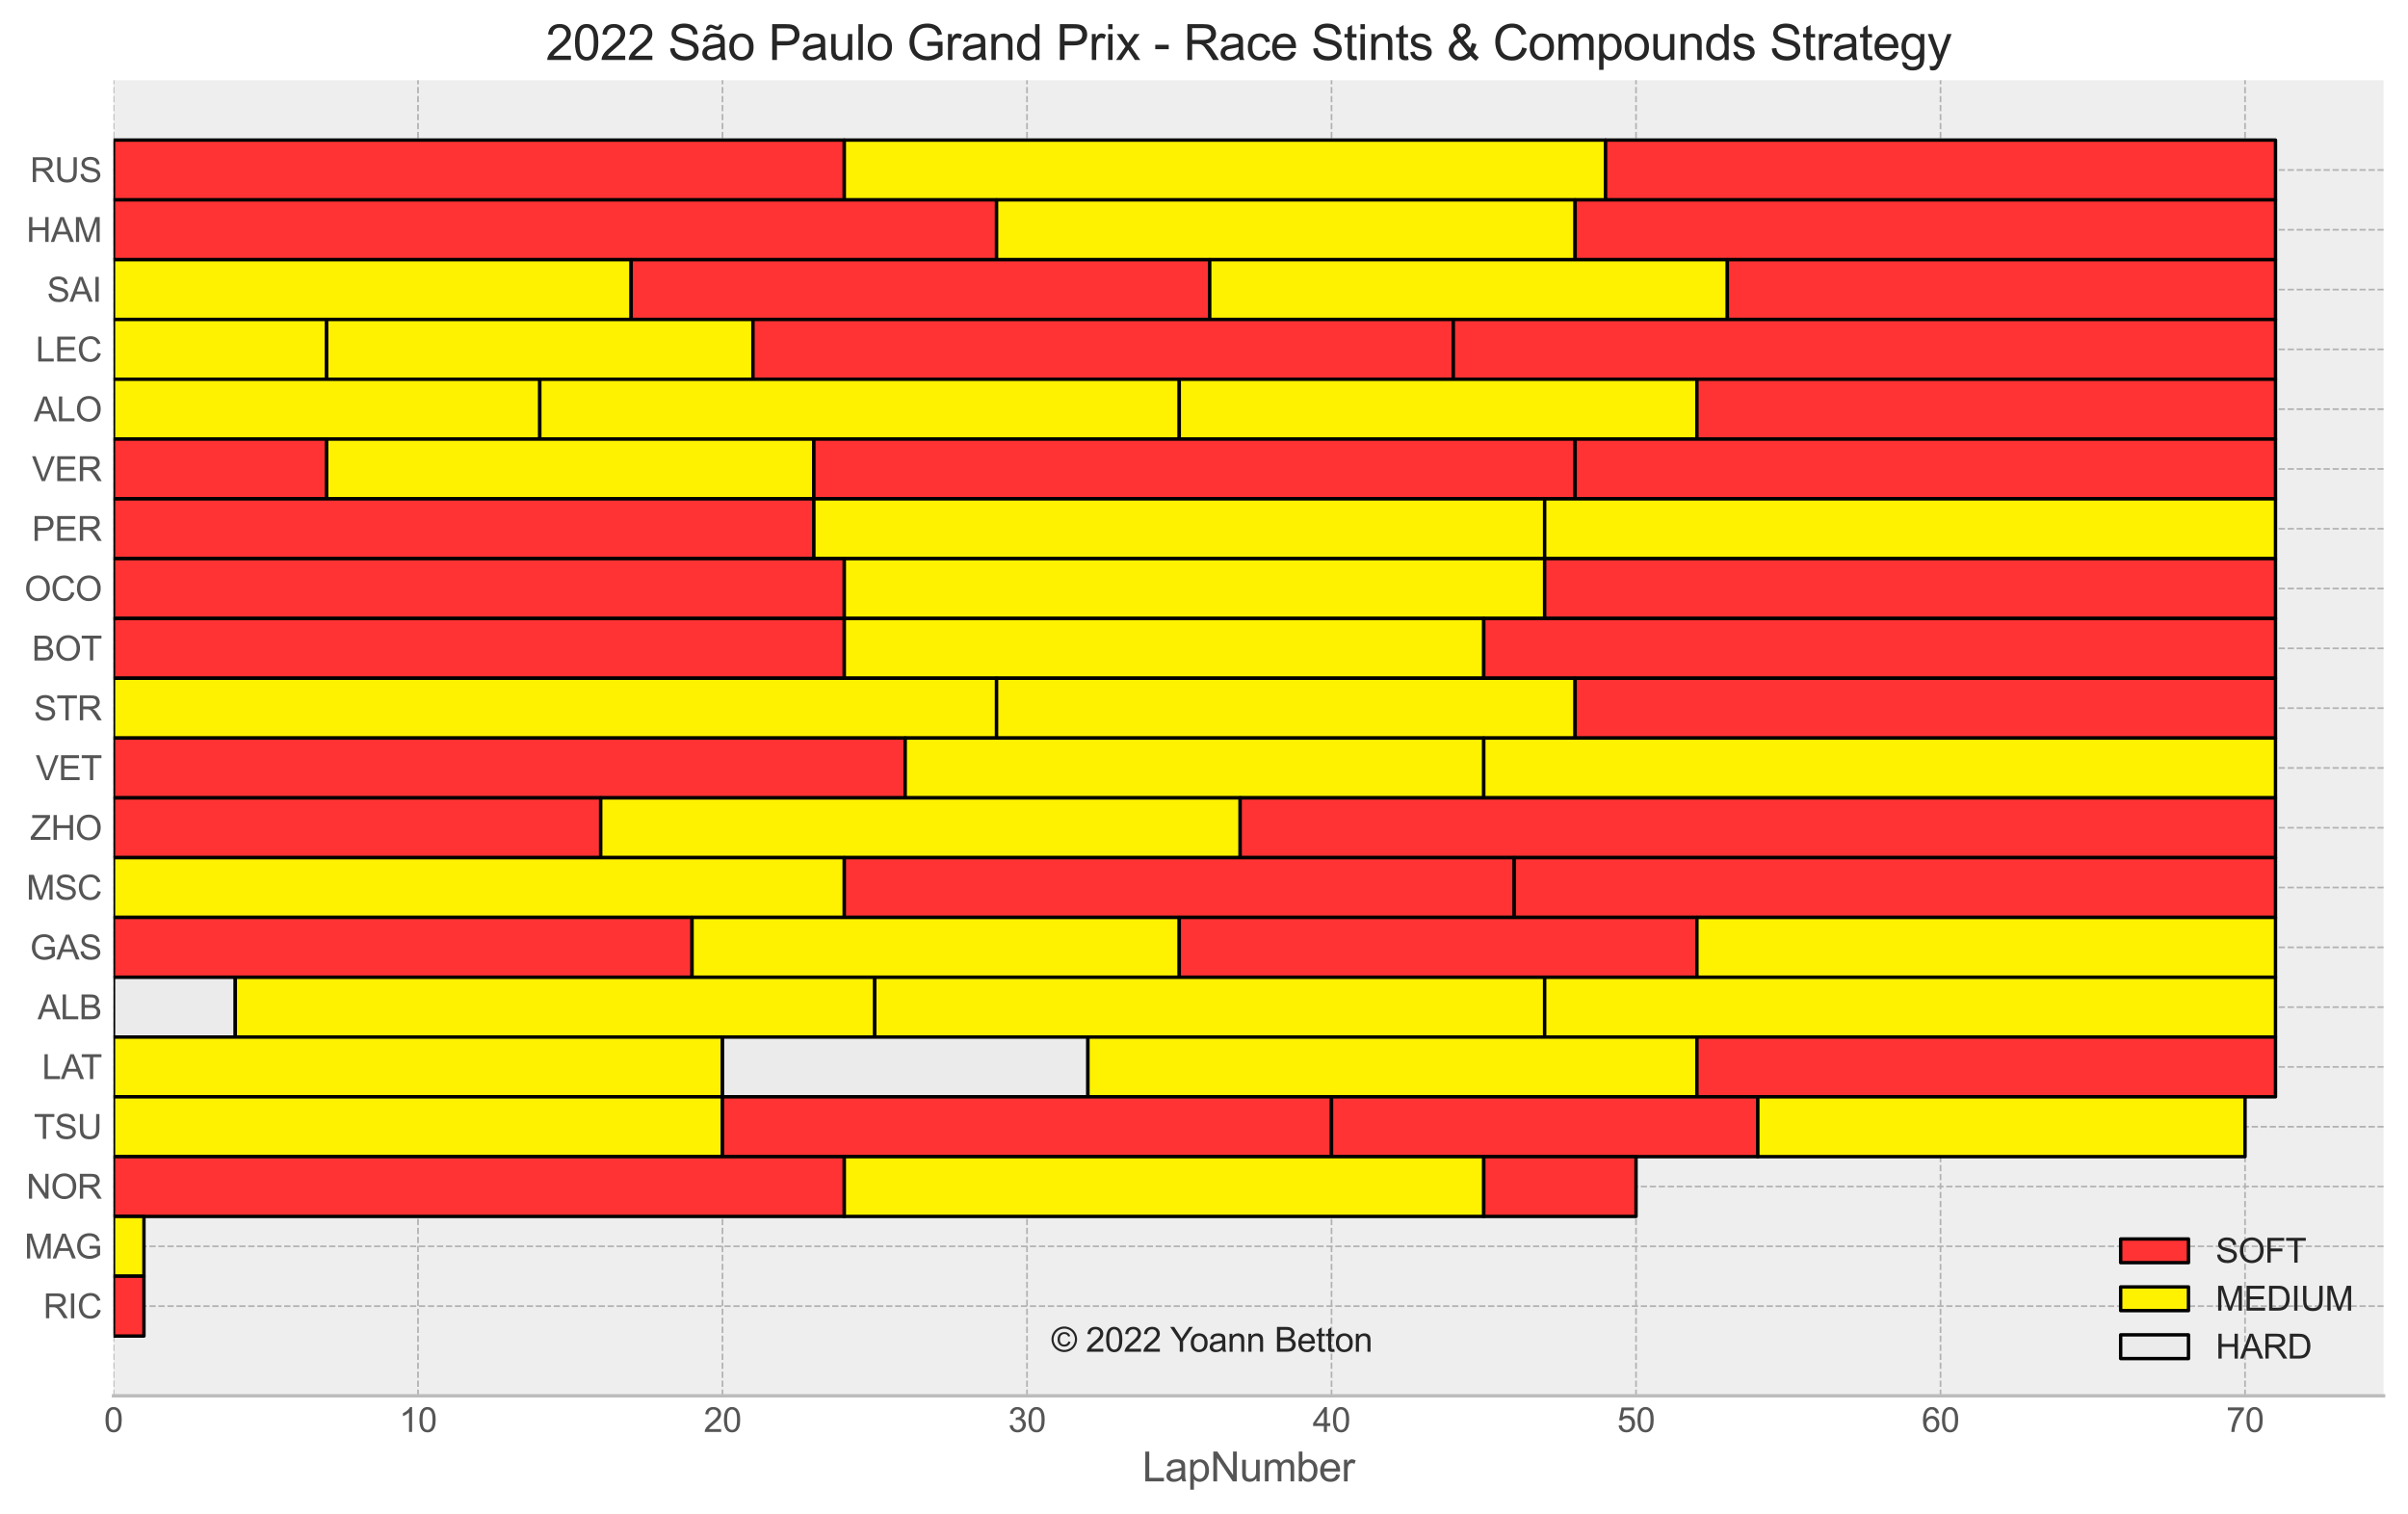 <?xml version="1.0" encoding="utf-8" standalone="no"?>
<!DOCTYPE svg PUBLIC "-//W3C//DTD SVG 1.1//EN"
  "http://www.w3.org/Graphics/SVG/1.1/DTD/svg11.dtd">
<svg xmlns:xlink="http://www.w3.org/1999/xlink" width="710.278pt" height="446.582pt" viewBox="0 0 710.278 446.582" xmlns="http://www.w3.org/2000/svg" version="1.1">
 <defs>
  <style type="text/css">*{stroke-linejoin: round; stroke-linecap: butt}</style>
 </defs>
 <g id="figure_1">
  <g id="patch_1">
   <path d="M 0 446.582 
L 710.278 446.582 
L 710.278 0 
L 0 0 
z
" style="fill: #ffffff"/>
  </g>
  <g id="axes_1">
   <g id="patch_2">
    <path d="M 33.478 411.763 
L 703.078 411.763 
L 703.078 23.683 
L 33.478 23.683 
z
" style="fill: #eeeeee"/>
   </g>
   <g id="matplotlib.axis_1">
    <g id="xtick_1">
     <g id="line2d_1">
      <path d="M 33.478 411.763 
L 33.478 23.683 
" clip-path="url(#pd99853e045)" style="fill: none; stroke-dasharray: 1.85,0.8; stroke-dashoffset: 0; stroke: #b2b2b2; stroke-width: 0.5"/>
     </g>
     <g id="line2d_2"/>
     <g id="text_1">
      <!-- 0 -->
      <g style="fill: #555555" transform="translate(30.698 422.421)scale(0.1 -0.1)">
       <defs>
        <path id="ArialMT-30" d="M 266 2259 
Q 266 3072 433 3567 
Q 600 4063 929 4331 
Q 1259 4600 1759 4600 
Q 2128 4600 2406 4451 
Q 2684 4303 2865 4023 
Q 3047 3744 3150 3342 
Q 3253 2941 3253 2259 
Q 3253 1453 3087 958 
Q 2922 463 2592 192 
Q 2263 -78 1759 -78 
Q 1097 -78 719 397 
Q 266 969 266 2259 
z
M 844 2259 
Q 844 1131 1108 757 
Q 1372 384 1759 384 
Q 2147 384 2411 759 
Q 2675 1134 2675 2259 
Q 2675 3391 2411 3762 
Q 2147 4134 1753 4134 
Q 1366 4134 1134 3806 
Q 844 3388 844 2259 
z
" transform="scale(0.016)"/>
       </defs>
       <use xlink:href="#ArialMT-30"/>
      </g>
     </g>
    </g>
    <g id="xtick_2">
     <g id="line2d_3">
      <path d="M 123.297 411.763 
L 123.297 23.683 
" clip-path="url(#pd99853e045)" style="fill: none; stroke-dasharray: 1.85,0.8; stroke-dashoffset: 0; stroke: #b2b2b2; stroke-width: 0.5"/>
     </g>
     <g id="line2d_4"/>
     <g id="text_2">
      <!-- 10 -->
      <g style="fill: #555555" transform="translate(117.736 422.421)scale(0.1 -0.1)">
       <defs>
        <path id="ArialMT-31" d="M 2384 0 
L 1822 0 
L 1822 3584 
Q 1619 3391 1289 3197 
Q 959 3003 697 2906 
L 697 3450 
Q 1169 3672 1522 3987 
Q 1875 4303 2022 4600 
L 2384 4600 
L 2384 0 
z
" transform="scale(0.016)"/>
       </defs>
       <use xlink:href="#ArialMT-31"/>
       <use xlink:href="#ArialMT-30" x="55.615"/>
      </g>
     </g>
    </g>
    <g id="xtick_3">
     <g id="line2d_5">
      <path d="M 213.116 411.763 
L 213.116 23.683 
" clip-path="url(#pd99853e045)" style="fill: none; stroke-dasharray: 1.85,0.8; stroke-dashoffset: 0; stroke: #b2b2b2; stroke-width: 0.5"/>
     </g>
     <g id="line2d_6"/>
     <g id="text_3">
      <!-- 20 -->
      <g style="fill: #555555" transform="translate(207.555 422.421)scale(0.1 -0.1)">
       <defs>
        <path id="ArialMT-32" d="M 3222 541 
L 3222 0 
L 194 0 
Q 188 203 259 391 
Q 375 700 629 1000 
Q 884 1300 1366 1694 
Q 2113 2306 2375 2664 
Q 2638 3022 2638 3341 
Q 2638 3675 2398 3904 
Q 2159 4134 1775 4134 
Q 1369 4134 1125 3890 
Q 881 3647 878 3216 
L 300 3275 
Q 359 3922 746 4261 
Q 1134 4600 1788 4600 
Q 2447 4600 2831 4234 
Q 3216 3869 3216 3328 
Q 3216 3053 3103 2787 
Q 2991 2522 2730 2228 
Q 2469 1934 1863 1422 
Q 1356 997 1212 845 
Q 1069 694 975 541 
L 3222 541 
z
" transform="scale(0.016)"/>
       </defs>
       <use xlink:href="#ArialMT-32"/>
       <use xlink:href="#ArialMT-30" x="55.615"/>
      </g>
     </g>
    </g>
    <g id="xtick_4">
     <g id="line2d_7">
      <path d="M 302.935 411.763 
L 302.935 23.683 
" clip-path="url(#pd99853e045)" style="fill: none; stroke-dasharray: 1.85,0.8; stroke-dashoffset: 0; stroke: #b2b2b2; stroke-width: 0.5"/>
     </g>
     <g id="line2d_8"/>
     <g id="text_4">
      <!-- 30 -->
      <g style="fill: #555555" transform="translate(297.374 422.421)scale(0.1 -0.1)">
       <defs>
        <path id="ArialMT-33" d="M 269 1209 
L 831 1284 
Q 928 806 1161 595 
Q 1394 384 1728 384 
Q 2125 384 2398 659 
Q 2672 934 2672 1341 
Q 2672 1728 2419 1979 
Q 2166 2231 1775 2231 
Q 1616 2231 1378 2169 
L 1441 2663 
Q 1497 2656 1531 2656 
Q 1891 2656 2178 2843 
Q 2466 3031 2466 3422 
Q 2466 3731 2256 3934 
Q 2047 4138 1716 4138 
Q 1388 4138 1169 3931 
Q 950 3725 888 3313 
L 325 3413 
Q 428 3978 793 4289 
Q 1159 4600 1703 4600 
Q 2078 4600 2393 4439 
Q 2709 4278 2876 4000 
Q 3044 3722 3044 3409 
Q 3044 3113 2884 2869 
Q 2725 2625 2413 2481 
Q 2819 2388 3044 2092 
Q 3269 1797 3269 1353 
Q 3269 753 2831 336 
Q 2394 -81 1725 -81 
Q 1122 -81 723 278 
Q 325 638 269 1209 
z
" transform="scale(0.016)"/>
       </defs>
       <use xlink:href="#ArialMT-33"/>
       <use xlink:href="#ArialMT-30" x="55.615"/>
      </g>
     </g>
    </g>
    <g id="xtick_5">
     <g id="line2d_9">
      <path d="M 392.754 411.763 
L 392.754 23.683 
" clip-path="url(#pd99853e045)" style="fill: none; stroke-dasharray: 1.85,0.8; stroke-dashoffset: 0; stroke: #b2b2b2; stroke-width: 0.5"/>
     </g>
     <g id="line2d_10"/>
     <g id="text_5">
      <!-- 40 -->
      <g style="fill: #555555" transform="translate(387.193 422.421)scale(0.1 -0.1)">
       <defs>
        <path id="ArialMT-34" d="M 2069 0 
L 2069 1097 
L 81 1097 
L 81 1613 
L 2172 4581 
L 2631 4581 
L 2631 1613 
L 3250 1613 
L 3250 1097 
L 2631 1097 
L 2631 0 
L 2069 0 
z
M 2069 1613 
L 2069 3678 
L 634 1613 
L 2069 1613 
z
" transform="scale(0.016)"/>
       </defs>
       <use xlink:href="#ArialMT-34"/>
       <use xlink:href="#ArialMT-30" x="55.615"/>
      </g>
     </g>
    </g>
    <g id="xtick_6">
     <g id="line2d_11">
      <path d="M 482.573 411.763 
L 482.573 23.683 
" clip-path="url(#pd99853e045)" style="fill: none; stroke-dasharray: 1.85,0.8; stroke-dashoffset: 0; stroke: #b2b2b2; stroke-width: 0.5"/>
     </g>
     <g id="line2d_12"/>
     <g id="text_6">
      <!-- 50 -->
      <g style="fill: #555555" transform="translate(477.012 422.421)scale(0.1 -0.1)">
       <defs>
        <path id="ArialMT-35" d="M 266 1200 
L 856 1250 
Q 922 819 1161 601 
Q 1400 384 1738 384 
Q 2144 384 2425 690 
Q 2706 997 2706 1503 
Q 2706 1984 2436 2262 
Q 2166 2541 1728 2541 
Q 1456 2541 1237 2417 
Q 1019 2294 894 2097 
L 366 2166 
L 809 4519 
L 3088 4519 
L 3088 3981 
L 1259 3981 
L 1013 2750 
Q 1425 3038 1878 3038 
Q 2478 3038 2890 2622 
Q 3303 2206 3303 1553 
Q 3303 931 2941 478 
Q 2500 -78 1738 -78 
Q 1113 -78 717 272 
Q 322 622 266 1200 
z
" transform="scale(0.016)"/>
       </defs>
       <use xlink:href="#ArialMT-35"/>
       <use xlink:href="#ArialMT-30" x="55.615"/>
      </g>
     </g>
    </g>
    <g id="xtick_7">
     <g id="line2d_13">
      <path d="M 572.392 411.763 
L 572.392 23.683 
" clip-path="url(#pd99853e045)" style="fill: none; stroke-dasharray: 1.85,0.8; stroke-dashoffset: 0; stroke: #b2b2b2; stroke-width: 0.5"/>
     </g>
     <g id="line2d_14"/>
     <g id="text_7">
      <!-- 60 -->
      <g style="fill: #555555" transform="translate(566.831 422.421)scale(0.1 -0.1)">
       <defs>
        <path id="ArialMT-36" d="M 3184 3459 
L 2625 3416 
Q 2550 3747 2413 3897 
Q 2184 4138 1850 4138 
Q 1581 4138 1378 3988 
Q 1113 3794 959 3422 
Q 806 3050 800 2363 
Q 1003 2672 1297 2822 
Q 1591 2972 1913 2972 
Q 2475 2972 2870 2558 
Q 3266 2144 3266 1488 
Q 3266 1056 3080 686 
Q 2894 316 2569 119 
Q 2244 -78 1831 -78 
Q 1128 -78 684 439 
Q 241 956 241 2144 
Q 241 3472 731 4075 
Q 1159 4600 1884 4600 
Q 2425 4600 2770 4297 
Q 3116 3994 3184 3459 
z
M 888 1484 
Q 888 1194 1011 928 
Q 1134 663 1356 523 
Q 1578 384 1822 384 
Q 2178 384 2434 671 
Q 2691 959 2691 1453 
Q 2691 1928 2437 2201 
Q 2184 2475 1800 2475 
Q 1419 2475 1153 2201 
Q 888 1928 888 1484 
z
" transform="scale(0.016)"/>
       </defs>
       <use xlink:href="#ArialMT-36"/>
       <use xlink:href="#ArialMT-30" x="55.615"/>
      </g>
     </g>
    </g>
    <g id="xtick_8">
     <g id="line2d_15">
      <path d="M 662.211 411.763 
L 662.211 23.683 
" clip-path="url(#pd99853e045)" style="fill: none; stroke-dasharray: 1.85,0.8; stroke-dashoffset: 0; stroke: #b2b2b2; stroke-width: 0.5"/>
     </g>
     <g id="line2d_16"/>
     <g id="text_8">
      <!-- 70 -->
      <g style="fill: #555555" transform="translate(656.65 422.421)scale(0.1 -0.1)">
       <defs>
        <path id="ArialMT-37" d="M 303 3981 
L 303 4522 
L 3269 4522 
L 3269 4084 
Q 2831 3619 2401 2847 
Q 1972 2075 1738 1259 
Q 1569 684 1522 0 
L 944 0 
Q 953 541 1156 1306 
Q 1359 2072 1739 2783 
Q 2119 3494 2547 3981 
L 303 3981 
z
" transform="scale(0.016)"/>
       </defs>
       <use xlink:href="#ArialMT-37"/>
       <use xlink:href="#ArialMT-30" x="55.615"/>
      </g>
     </g>
    </g>
    <g id="text_9">
     <!-- LapNumber -->
     <g style="fill: #555555" transform="translate(336.93 436.997)scale(0.12 -0.12)">
      <defs>
       <path id="ArialMT-4c" d="M 469 0 
L 469 4581 
L 1075 4581 
L 1075 541 
L 3331 541 
L 3331 0 
L 469 0 
z
" transform="scale(0.016)"/>
       <path id="ArialMT-61" d="M 2588 409 
Q 2275 144 1986 34 
Q 1697 -75 1366 -75 
Q 819 -75 525 192 
Q 231 459 231 875 
Q 231 1119 342 1320 
Q 453 1522 633 1644 
Q 813 1766 1038 1828 
Q 1203 1872 1538 1913 
Q 2219 1994 2541 2106 
Q 2544 2222 2544 2253 
Q 2544 2597 2384 2738 
Q 2169 2928 1744 2928 
Q 1347 2928 1158 2789 
Q 969 2650 878 2297 
L 328 2372 
Q 403 2725 575 2942 
Q 747 3159 1072 3276 
Q 1397 3394 1825 3394 
Q 2250 3394 2515 3294 
Q 2781 3194 2906 3042 
Q 3031 2891 3081 2659 
Q 3109 2516 3109 2141 
L 3109 1391 
Q 3109 606 3145 398 
Q 3181 191 3288 0 
L 2700 0 
Q 2613 175 2588 409 
z
M 2541 1666 
Q 2234 1541 1622 1453 
Q 1275 1403 1131 1340 
Q 988 1278 909 1158 
Q 831 1038 831 891 
Q 831 666 1001 516 
Q 1172 366 1500 366 
Q 1825 366 2078 508 
Q 2331 650 2450 897 
Q 2541 1088 2541 1459 
L 2541 1666 
z
" transform="scale(0.016)"/>
       <path id="ArialMT-70" d="M 422 -1272 
L 422 3319 
L 934 3319 
L 934 2888 
Q 1116 3141 1344 3267 
Q 1572 3394 1897 3394 
Q 2322 3394 2647 3175 
Q 2972 2956 3137 2557 
Q 3303 2159 3303 1684 
Q 3303 1175 3120 767 
Q 2938 359 2589 142 
Q 2241 -75 1856 -75 
Q 1575 -75 1351 44 
Q 1128 163 984 344 
L 984 -1272 
L 422 -1272 
z
M 931 1641 
Q 931 1000 1190 694 
Q 1450 388 1819 388 
Q 2194 388 2461 705 
Q 2728 1022 2728 1688 
Q 2728 2322 2467 2637 
Q 2206 2953 1844 2953 
Q 1484 2953 1207 2617 
Q 931 2281 931 1641 
z
" transform="scale(0.016)"/>
       <path id="ArialMT-4e" d="M 488 0 
L 488 4581 
L 1109 4581 
L 3516 984 
L 3516 4581 
L 4097 4581 
L 4097 0 
L 3475 0 
L 1069 3600 
L 1069 0 
L 488 0 
z
" transform="scale(0.016)"/>
       <path id="ArialMT-75" d="M 2597 0 
L 2597 488 
Q 2209 -75 1544 -75 
Q 1250 -75 995 37 
Q 741 150 617 320 
Q 494 491 444 738 
Q 409 903 409 1263 
L 409 3319 
L 972 3319 
L 972 1478 
Q 972 1038 1006 884 
Q 1059 663 1231 536 
Q 1403 409 1656 409 
Q 1909 409 2131 539 
Q 2353 669 2445 892 
Q 2538 1116 2538 1541 
L 2538 3319 
L 3100 3319 
L 3100 0 
L 2597 0 
z
" transform="scale(0.016)"/>
       <path id="ArialMT-6d" d="M 422 0 
L 422 3319 
L 925 3319 
L 925 2853 
Q 1081 3097 1340 3245 
Q 1600 3394 1931 3394 
Q 2300 3394 2536 3241 
Q 2772 3088 2869 2813 
Q 3263 3394 3894 3394 
Q 4388 3394 4653 3120 
Q 4919 2847 4919 2278 
L 4919 0 
L 4359 0 
L 4359 2091 
Q 4359 2428 4304 2576 
Q 4250 2725 4106 2815 
Q 3963 2906 3769 2906 
Q 3419 2906 3187 2673 
Q 2956 2441 2956 1928 
L 2956 0 
L 2394 0 
L 2394 2156 
Q 2394 2531 2256 2718 
Q 2119 2906 1806 2906 
Q 1569 2906 1367 2781 
Q 1166 2656 1075 2415 
Q 984 2175 984 1722 
L 984 0 
L 422 0 
z
" transform="scale(0.016)"/>
       <path id="ArialMT-62" d="M 941 0 
L 419 0 
L 419 4581 
L 981 4581 
L 981 2947 
Q 1338 3394 1891 3394 
Q 2197 3394 2470 3270 
Q 2744 3147 2920 2923 
Q 3097 2700 3197 2384 
Q 3297 2069 3297 1709 
Q 3297 856 2875 390 
Q 2453 -75 1863 -75 
Q 1275 -75 941 416 
L 941 0 
z
M 934 1684 
Q 934 1088 1097 822 
Q 1363 388 1816 388 
Q 2184 388 2453 708 
Q 2722 1028 2722 1663 
Q 2722 2313 2464 2622 
Q 2206 2931 1841 2931 
Q 1472 2931 1203 2611 
Q 934 2291 934 1684 
z
" transform="scale(0.016)"/>
       <path id="ArialMT-65" d="M 2694 1069 
L 3275 997 
Q 3138 488 2766 206 
Q 2394 -75 1816 -75 
Q 1088 -75 661 373 
Q 234 822 234 1631 
Q 234 2469 665 2931 
Q 1097 3394 1784 3394 
Q 2450 3394 2872 2941 
Q 3294 2488 3294 1666 
Q 3294 1616 3291 1516 
L 816 1516 
Q 847 969 1125 678 
Q 1403 388 1819 388 
Q 2128 388 2347 550 
Q 2566 713 2694 1069 
z
M 847 1978 
L 2700 1978 
Q 2663 2397 2488 2606 
Q 2219 2931 1791 2931 
Q 1403 2931 1139 2672 
Q 875 2413 847 1978 
z
" transform="scale(0.016)"/>
       <path id="ArialMT-72" d="M 416 0 
L 416 3319 
L 922 3319 
L 922 2816 
Q 1116 3169 1280 3281 
Q 1444 3394 1641 3394 
Q 1925 3394 2219 3213 
L 2025 2691 
Q 1819 2813 1613 2813 
Q 1428 2813 1281 2702 
Q 1134 2591 1072 2394 
Q 978 2094 978 1738 
L 978 0 
L 416 0 
z
" transform="scale(0.016)"/>
      </defs>
      <use xlink:href="#ArialMT-4c"/>
      <use xlink:href="#ArialMT-61" x="55.615"/>
      <use xlink:href="#ArialMT-70" x="111.23"/>
      <use xlink:href="#ArialMT-4e" x="166.846"/>
      <use xlink:href="#ArialMT-75" x="239.062"/>
      <use xlink:href="#ArialMT-6d" x="294.678"/>
      <use xlink:href="#ArialMT-62" x="377.979"/>
      <use xlink:href="#ArialMT-65" x="433.594"/>
      <use xlink:href="#ArialMT-72" x="489.209"/>
     </g>
    </g>
   </g>
   <g id="matplotlib.axis_2">
    <g id="ytick_1">
     <g id="line2d_17">
      <path d="M 33.478 50.143 
L 703.078 50.143 
" clip-path="url(#pd99853e045)" style="fill: none; stroke-dasharray: 1.85,0.8; stroke-dashoffset: 0; stroke: #b2b2b2; stroke-width: 0.5"/>
     </g>
     <g id="line2d_18"/>
     <g id="text_10">
      <!-- RUS -->
      <g style="fill: #555555" transform="translate(8.864 53.722)scale(0.1 -0.1)">
       <defs>
        <path id="ArialMT-52" d="M 503 0 
L 503 4581 
L 2534 4581 
Q 3147 4581 3465 4457 
Q 3784 4334 3975 4021 
Q 4166 3709 4166 3331 
Q 4166 2844 3850 2509 
Q 3534 2175 2875 2084 
Q 3116 1969 3241 1856 
Q 3506 1613 3744 1247 
L 4541 0 
L 3778 0 
L 3172 953 
Q 2906 1366 2734 1584 
Q 2563 1803 2427 1890 
Q 2291 1978 2150 2013 
Q 2047 2034 1813 2034 
L 1109 2034 
L 1109 0 
L 503 0 
z
M 1109 2559 
L 2413 2559 
Q 2828 2559 3062 2645 
Q 3297 2731 3419 2920 
Q 3541 3109 3541 3331 
Q 3541 3656 3305 3865 
Q 3069 4075 2559 4075 
L 1109 4075 
L 1109 2559 
z
" transform="scale(0.016)"/>
        <path id="ArialMT-55" d="M 3500 4581 
L 4106 4581 
L 4106 1934 
Q 4106 1244 3950 837 
Q 3794 431 3386 176 
Q 2978 -78 2316 -78 
Q 1672 -78 1262 144 
Q 853 366 678 786 
Q 503 1206 503 1934 
L 503 4581 
L 1109 4581 
L 1109 1938 
Q 1109 1341 1220 1058 
Q 1331 775 1601 622 
Q 1872 469 2263 469 
Q 2931 469 3215 772 
Q 3500 1075 3500 1938 
L 3500 4581 
z
" transform="scale(0.016)"/>
        <path id="ArialMT-53" d="M 288 1472 
L 859 1522 
Q 900 1178 1048 958 
Q 1197 738 1509 602 
Q 1822 466 2213 466 
Q 2559 466 2825 569 
Q 3091 672 3220 851 
Q 3350 1031 3350 1244 
Q 3350 1459 3225 1620 
Q 3100 1781 2813 1891 
Q 2628 1963 1997 2114 
Q 1366 2266 1113 2400 
Q 784 2572 623 2826 
Q 463 3081 463 3397 
Q 463 3744 659 4045 
Q 856 4347 1234 4503 
Q 1613 4659 2075 4659 
Q 2584 4659 2973 4495 
Q 3363 4331 3572 4012 
Q 3781 3694 3797 3291 
L 3216 3247 
Q 3169 3681 2898 3903 
Q 2628 4125 2100 4125 
Q 1550 4125 1298 3923 
Q 1047 3722 1047 3438 
Q 1047 3191 1225 3031 
Q 1400 2872 2139 2705 
Q 2878 2538 3153 2413 
Q 3553 2228 3743 1945 
Q 3934 1663 3934 1294 
Q 3934 928 3725 604 
Q 3516 281 3123 101 
Q 2731 -78 2241 -78 
Q 1619 -78 1198 103 
Q 778 284 539 648 
Q 300 1013 288 1472 
z
" transform="scale(0.016)"/>
       </defs>
       <use xlink:href="#ArialMT-52"/>
       <use xlink:href="#ArialMT-55" x="72.217"/>
       <use xlink:href="#ArialMT-53" x="144.434"/>
      </g>
     </g>
    </g>
    <g id="ytick_2">
     <g id="line2d_19">
      <path d="M 33.478 67.783 
L 703.078 67.783 
" clip-path="url(#pd99853e045)" style="fill: none; stroke-dasharray: 1.85,0.8; stroke-dashoffset: 0; stroke: #b2b2b2; stroke-width: 0.5"/>
     </g>
     <g id="line2d_20"/>
     <g id="text_11">
      <!-- HAM -->
      <g style="fill: #555555" transform="translate(7.756 71.362)scale(0.1 -0.1)">
       <defs>
        <path id="ArialMT-48" d="M 513 0 
L 513 4581 
L 1119 4581 
L 1119 2700 
L 3500 2700 
L 3500 4581 
L 4106 4581 
L 4106 0 
L 3500 0 
L 3500 2159 
L 1119 2159 
L 1119 0 
L 513 0 
z
" transform="scale(0.016)"/>
        <path id="ArialMT-41" d="M -9 0 
L 1750 4581 
L 2403 4581 
L 4278 0 
L 3588 0 
L 3053 1388 
L 1138 1388 
L 634 0 
L -9 0 
z
M 1313 1881 
L 2866 1881 
L 2388 3150 
Q 2169 3728 2063 4100 
Q 1975 3659 1816 3225 
L 1313 1881 
z
" transform="scale(0.016)"/>
        <path id="ArialMT-4d" d="M 475 0 
L 475 4581 
L 1388 4581 
L 2472 1338 
Q 2622 884 2691 659 
Q 2769 909 2934 1394 
L 4031 4581 
L 4847 4581 
L 4847 0 
L 4263 0 
L 4263 3834 
L 2931 0 
L 2384 0 
L 1059 3900 
L 1059 0 
L 475 0 
z
" transform="scale(0.016)"/>
       </defs>
       <use xlink:href="#ArialMT-48"/>
       <use xlink:href="#ArialMT-41" x="72.217"/>
       <use xlink:href="#ArialMT-4d" x="138.916"/>
      </g>
     </g>
    </g>
    <g id="ytick_3">
     <g id="line2d_21">
      <path d="M 33.478 85.423 
L 703.078 85.423 
" clip-path="url(#pd99853e045)" style="fill: none; stroke-dasharray: 1.85,0.8; stroke-dashoffset: 0; stroke: #b2b2b2; stroke-width: 0.5"/>
     </g>
     <g id="line2d_22"/>
     <g id="text_12">
      <!-- SAI -->
      <g style="fill: #555555" transform="translate(13.859 89.002)scale(0.1 -0.1)">
       <defs>
        <path id="ArialMT-49" d="M 597 0 
L 597 4581 
L 1203 4581 
L 1203 0 
L 597 0 
z
" transform="scale(0.016)"/>
       </defs>
       <use xlink:href="#ArialMT-53"/>
       <use xlink:href="#ArialMT-41" x="66.699"/>
       <use xlink:href="#ArialMT-49" x="133.398"/>
      </g>
     </g>
    </g>
    <g id="ytick_4">
     <g id="line2d_23">
      <path d="M 33.478 103.063 
L 703.078 103.063 
" clip-path="url(#pd99853e045)" style="fill: none; stroke-dasharray: 1.85,0.8; stroke-dashoffset: 0; stroke: #b2b2b2; stroke-width: 0.5"/>
     </g>
     <g id="line2d_24"/>
     <g id="text_13">
      <!-- LEC -->
      <g style="fill: #555555" transform="translate(10.525 106.642)scale(0.1 -0.1)">
       <defs>
        <path id="ArialMT-45" d="M 506 0 
L 506 4581 
L 3819 4581 
L 3819 4041 
L 1113 4041 
L 1113 2638 
L 3647 2638 
L 3647 2100 
L 1113 2100 
L 1113 541 
L 3925 541 
L 3925 0 
L 506 0 
z
" transform="scale(0.016)"/>
        <path id="ArialMT-43" d="M 3763 1606 
L 4369 1453 
Q 4178 706 3683 314 
Q 3188 -78 2472 -78 
Q 1731 -78 1267 223 
Q 803 525 561 1097 
Q 319 1669 319 2325 
Q 319 3041 592 3573 
Q 866 4106 1370 4382 
Q 1875 4659 2481 4659 
Q 3169 4659 3637 4309 
Q 4106 3959 4291 3325 
L 3694 3184 
Q 3534 3684 3231 3912 
Q 2928 4141 2469 4141 
Q 1941 4141 1586 3887 
Q 1231 3634 1087 3207 
Q 944 2781 944 2328 
Q 944 1744 1114 1308 
Q 1284 872 1643 656 
Q 2003 441 2422 441 
Q 2931 441 3284 734 
Q 3638 1028 3763 1606 
z
" transform="scale(0.016)"/>
       </defs>
       <use xlink:href="#ArialMT-4c"/>
       <use xlink:href="#ArialMT-45" x="55.615"/>
       <use xlink:href="#ArialMT-43" x="122.314"/>
      </g>
     </g>
    </g>
    <g id="ytick_5">
     <g id="line2d_25">
      <path d="M 33.478 120.703 
L 703.078 120.703 
" clip-path="url(#pd99853e045)" style="fill: none; stroke-dasharray: 1.85,0.8; stroke-dashoffset: 0; stroke: #b2b2b2; stroke-width: 0.5"/>
     </g>
     <g id="line2d_26"/>
     <g id="text_14">
      <!-- ALO -->
      <g style="fill: #555555" transform="translate(9.969 124.282)scale(0.1 -0.1)">
       <defs>
        <path id="ArialMT-4f" d="M 309 2231 
Q 309 3372 921 4017 
Q 1534 4663 2503 4663 
Q 3138 4663 3647 4359 
Q 4156 4056 4423 3514 
Q 4691 2972 4691 2284 
Q 4691 1588 4409 1038 
Q 4128 488 3612 205 
Q 3097 -78 2500 -78 
Q 1853 -78 1343 234 
Q 834 547 571 1087 
Q 309 1628 309 2231 
z
M 934 2222 
Q 934 1394 1379 917 
Q 1825 441 2497 441 
Q 3181 441 3623 922 
Q 4066 1403 4066 2288 
Q 4066 2847 3877 3264 
Q 3688 3681 3323 3911 
Q 2959 4141 2506 4141 
Q 1863 4141 1398 3698 
Q 934 3256 934 2222 
z
" transform="scale(0.016)"/>
       </defs>
       <use xlink:href="#ArialMT-41"/>
       <use xlink:href="#ArialMT-4c" x="66.699"/>
       <use xlink:href="#ArialMT-4f" x="122.314"/>
      </g>
     </g>
    </g>
    <g id="ytick_6">
     <g id="line2d_27">
      <path d="M 33.478 138.343 
L 703.078 138.343 
" clip-path="url(#pd99853e045)" style="fill: none; stroke-dasharray: 1.85,0.8; stroke-dashoffset: 0; stroke: #b2b2b2; stroke-width: 0.5"/>
     </g>
     <g id="line2d_28"/>
     <g id="text_15">
      <!-- VER -->
      <g style="fill: #555555" transform="translate(9.416 141.922)scale(0.1 -0.1)">
       <defs>
        <path id="ArialMT-56" d="M 1803 0 
L 28 4581 
L 684 4581 
L 1875 1253 
Q 2019 853 2116 503 
Q 2222 878 2363 1253 
L 3600 4581 
L 4219 4581 
L 2425 0 
L 1803 0 
z
" transform="scale(0.016)"/>
       </defs>
       <use xlink:href="#ArialMT-56"/>
       <use xlink:href="#ArialMT-45" x="66.699"/>
       <use xlink:href="#ArialMT-52" x="133.398"/>
      </g>
     </g>
    </g>
    <g id="ytick_7">
     <g id="line2d_29">
      <path d="M 33.478 155.983 
L 703.078 155.983 
" clip-path="url(#pd99853e045)" style="fill: none; stroke-dasharray: 1.85,0.8; stroke-dashoffset: 0; stroke: #b2b2b2; stroke-width: 0.5"/>
     </g>
     <g id="line2d_30"/>
     <g id="text_16">
      <!-- PER -->
      <g style="fill: #555555" transform="translate(9.416 159.562)scale(0.1 -0.1)">
       <defs>
        <path id="ArialMT-50" d="M 494 0 
L 494 4581 
L 2222 4581 
Q 2678 4581 2919 4538 
Q 3256 4481 3484 4323 
Q 3713 4166 3852 3881 
Q 3991 3597 3991 3256 
Q 3991 2672 3619 2267 
Q 3247 1863 2275 1863 
L 1100 1863 
L 1100 0 
L 494 0 
z
M 1100 2403 
L 2284 2403 
Q 2872 2403 3119 2622 
Q 3366 2841 3366 3238 
Q 3366 3525 3220 3729 
Q 3075 3934 2838 4000 
Q 2684 4041 2272 4041 
L 1100 4041 
L 1100 2403 
z
" transform="scale(0.016)"/>
       </defs>
       <use xlink:href="#ArialMT-50"/>
       <use xlink:href="#ArialMT-45" x="66.699"/>
       <use xlink:href="#ArialMT-52" x="133.398"/>
      </g>
     </g>
    </g>
    <g id="ytick_8">
     <g id="line2d_31">
      <path d="M 33.478 173.623 
L 703.078 173.623 
" clip-path="url(#pd99853e045)" style="fill: none; stroke-dasharray: 1.85,0.8; stroke-dashoffset: 0; stroke: #b2b2b2; stroke-width: 0.5"/>
     </g>
     <g id="line2d_32"/>
     <g id="text_17">
      <!-- OCO -->
      <g style="fill: #555555" transform="translate(7.2 177.202)scale(0.1 -0.1)">
       <use xlink:href="#ArialMT-4f"/>
       <use xlink:href="#ArialMT-43" x="77.783"/>
       <use xlink:href="#ArialMT-4f" x="150"/>
      </g>
     </g>
    </g>
    <g id="ytick_9">
     <g id="line2d_33">
      <path d="M 33.478 191.263 
L 703.078 191.263 
" clip-path="url(#pd99853e045)" style="fill: none; stroke-dasharray: 1.85,0.8; stroke-dashoffset: 0; stroke: #b2b2b2; stroke-width: 0.5"/>
     </g>
     <g id="line2d_34"/>
     <g id="text_18">
      <!-- BOT -->
      <g style="fill: #555555" transform="translate(9.422 194.842)scale(0.1 -0.1)">
       <defs>
        <path id="ArialMT-42" d="M 469 0 
L 469 4581 
L 2188 4581 
Q 2713 4581 3030 4442 
Q 3347 4303 3526 4014 
Q 3706 3725 3706 3409 
Q 3706 3116 3547 2856 
Q 3388 2597 3066 2438 
Q 3481 2316 3704 2022 
Q 3928 1728 3928 1328 
Q 3928 1006 3792 729 
Q 3656 453 3456 303 
Q 3256 153 2954 76 
Q 2653 0 2216 0 
L 469 0 
z
M 1075 2656 
L 2066 2656 
Q 2469 2656 2644 2709 
Q 2875 2778 2992 2937 
Q 3109 3097 3109 3338 
Q 3109 3566 3000 3739 
Q 2891 3913 2687 3977 
Q 2484 4041 1991 4041 
L 1075 4041 
L 1075 2656 
z
M 1075 541 
L 2216 541 
Q 2509 541 2628 563 
Q 2838 600 2978 687 
Q 3119 775 3209 942 
Q 3300 1109 3300 1328 
Q 3300 1584 3169 1773 
Q 3038 1963 2805 2039 
Q 2572 2116 2134 2116 
L 1075 2116 
L 1075 541 
z
" transform="scale(0.016)"/>
        <path id="ArialMT-54" d="M 1659 0 
L 1659 4041 
L 150 4041 
L 150 4581 
L 3781 4581 
L 3781 4041 
L 2266 4041 
L 2266 0 
L 1659 0 
z
" transform="scale(0.016)"/>
       </defs>
       <use xlink:href="#ArialMT-42"/>
       <use xlink:href="#ArialMT-4f" x="66.699"/>
       <use xlink:href="#ArialMT-54" x="144.482"/>
      </g>
     </g>
    </g>
    <g id="ytick_10">
     <g id="line2d_35">
      <path d="M 33.478 208.903 
L 703.078 208.903 
" clip-path="url(#pd99853e045)" style="fill: none; stroke-dasharray: 1.85,0.8; stroke-dashoffset: 0; stroke: #b2b2b2; stroke-width: 0.5"/>
     </g>
     <g id="line2d_36"/>
     <g id="text_19">
      <!-- STR -->
      <g style="fill: #555555" transform="translate(9.978 212.482)scale(0.1 -0.1)">
       <use xlink:href="#ArialMT-53"/>
       <use xlink:href="#ArialMT-54" x="66.699"/>
       <use xlink:href="#ArialMT-52" x="127.783"/>
      </g>
     </g>
    </g>
    <g id="ytick_11">
     <g id="line2d_37">
      <path d="M 33.478 226.543 
L 703.078 226.543 
" clip-path="url(#pd99853e045)" style="fill: none; stroke-dasharray: 1.85,0.8; stroke-dashoffset: 0; stroke: #b2b2b2; stroke-width: 0.5"/>
     </g>
     <g id="line2d_38"/>
     <g id="text_20">
      <!-- VET -->
      <g style="fill: #555555" transform="translate(10.53 230.122)scale(0.1 -0.1)">
       <use xlink:href="#ArialMT-56"/>
       <use xlink:href="#ArialMT-45" x="66.699"/>
       <use xlink:href="#ArialMT-54" x="133.398"/>
      </g>
     </g>
    </g>
    <g id="ytick_12">
     <g id="line2d_39">
      <path d="M 33.478 244.183 
L 703.078 244.183 
" clip-path="url(#pd99853e045)" style="fill: none; stroke-dasharray: 1.85,0.8; stroke-dashoffset: 0; stroke: #b2b2b2; stroke-width: 0.5"/>
     </g>
     <g id="line2d_40"/>
     <g id="text_21">
      <!-- ZHO -->
      <g style="fill: #555555" transform="translate(8.87 247.762)scale(0.1 -0.1)">
       <defs>
        <path id="ArialMT-5a" d="M 128 0 
L 128 563 
L 2475 3497 
Q 2725 3809 2950 4041 
L 394 4041 
L 394 4581 
L 3675 4581 
L 3675 4041 
L 1103 863 
L 825 541 
L 3750 541 
L 3750 0 
L 128 0 
z
" transform="scale(0.016)"/>
       </defs>
       <use xlink:href="#ArialMT-5a"/>
       <use xlink:href="#ArialMT-48" x="61.084"/>
       <use xlink:href="#ArialMT-4f" x="133.301"/>
      </g>
     </g>
    </g>
    <g id="ytick_13">
     <g id="line2d_41">
      <path d="M 33.478 261.823 
L 703.078 261.823 
" clip-path="url(#pd99853e045)" style="fill: none; stroke-dasharray: 1.85,0.8; stroke-dashoffset: 0; stroke: #b2b2b2; stroke-width: 0.5"/>
     </g>
     <g id="line2d_42"/>
     <g id="text_22">
      <!-- MSC -->
      <g style="fill: #555555" transform="translate(7.756 265.402)scale(0.1 -0.1)">
       <use xlink:href="#ArialMT-4d"/>
       <use xlink:href="#ArialMT-53" x="83.301"/>
       <use xlink:href="#ArialMT-43" x="150"/>
      </g>
     </g>
    </g>
    <g id="ytick_14">
     <g id="line2d_43">
      <path d="M 33.478 279.463 
L 703.078 279.463 
" clip-path="url(#pd99853e045)" style="fill: none; stroke-dasharray: 1.85,0.8; stroke-dashoffset: 0; stroke: #b2b2b2; stroke-width: 0.5"/>
     </g>
     <g id="line2d_44"/>
     <g id="text_23">
      <!-- GAS -->
      <g style="fill: #555555" transform="translate(8.859 283.042)scale(0.1 -0.1)">
       <defs>
        <path id="ArialMT-47" d="M 2638 1797 
L 2638 2334 
L 4578 2338 
L 4578 638 
Q 4131 281 3656 101 
Q 3181 -78 2681 -78 
Q 2006 -78 1454 211 
Q 903 500 622 1047 
Q 341 1594 341 2269 
Q 341 2938 620 3517 
Q 900 4097 1425 4378 
Q 1950 4659 2634 4659 
Q 3131 4659 3532 4498 
Q 3934 4338 4162 4050 
Q 4391 3763 4509 3300 
L 3963 3150 
Q 3859 3500 3706 3700 
Q 3553 3900 3268 4020 
Q 2984 4141 2638 4141 
Q 2222 4141 1919 4014 
Q 1616 3888 1430 3681 
Q 1244 3475 1141 3228 
Q 966 2803 966 2306 
Q 966 1694 1177 1281 
Q 1388 869 1791 669 
Q 2194 469 2647 469 
Q 3041 469 3416 620 
Q 3791 772 3984 944 
L 3984 1797 
L 2638 1797 
z
" transform="scale(0.016)"/>
       </defs>
       <use xlink:href="#ArialMT-47"/>
       <use xlink:href="#ArialMT-41" x="77.783"/>
       <use xlink:href="#ArialMT-53" x="144.482"/>
      </g>
     </g>
    </g>
    <g id="ytick_15">
     <g id="line2d_45">
      <path d="M 33.478 297.103 
L 703.078 297.103 
" clip-path="url(#pd99853e045)" style="fill: none; stroke-dasharray: 1.85,0.8; stroke-dashoffset: 0; stroke: #b2b2b2; stroke-width: 0.5"/>
     </g>
     <g id="line2d_46"/>
     <g id="text_24">
      <!-- ALB -->
      <g style="fill: #555555" transform="translate(11.077 300.682)scale(0.1 -0.1)">
       <use xlink:href="#ArialMT-41"/>
       <use xlink:href="#ArialMT-4c" x="66.699"/>
       <use xlink:href="#ArialMT-42" x="122.314"/>
      </g>
     </g>
    </g>
    <g id="ytick_16">
     <g id="line2d_47">
      <path d="M 33.478 314.743 
L 703.078 314.743 
" clip-path="url(#pd99853e045)" style="fill: none; stroke-dasharray: 1.85,0.8; stroke-dashoffset: 0; stroke: #b2b2b2; stroke-width: 0.5"/>
     </g>
     <g id="line2d_48"/>
     <g id="text_25">
      <!-- LAT -->
      <g style="fill: #555555" transform="translate(12.377 318.322)scale(0.1 -0.1)">
       <use xlink:href="#ArialMT-4c"/>
       <use xlink:href="#ArialMT-41" x="55.615"/>
       <use xlink:href="#ArialMT-54" x="114.939"/>
      </g>
     </g>
    </g>
    <g id="ytick_17">
     <g id="line2d_49">
      <path d="M 33.478 332.383 
L 703.078 332.383 
" clip-path="url(#pd99853e045)" style="fill: none; stroke-dasharray: 1.85,0.8; stroke-dashoffset: 0; stroke: #b2b2b2; stroke-width: 0.5"/>
     </g>
     <g id="line2d_50"/>
     <g id="text_26">
      <!-- TSU -->
      <g style="fill: #555555" transform="translate(9.978 335.962)scale(0.1 -0.1)">
       <use xlink:href="#ArialMT-54"/>
       <use xlink:href="#ArialMT-53" x="61.084"/>
       <use xlink:href="#ArialMT-55" x="127.783"/>
      </g>
     </g>
    </g>
    <g id="ytick_18">
     <g id="line2d_51">
      <path d="M 33.478 350.023 
L 703.078 350.023 
" clip-path="url(#pd99853e045)" style="fill: none; stroke-dasharray: 1.85,0.8; stroke-dashoffset: 0; stroke: #b2b2b2; stroke-width: 0.5"/>
     </g>
     <g id="line2d_52"/>
     <g id="text_27">
      <!-- NOR -->
      <g style="fill: #555555" transform="translate(7.756 353.602)scale(0.1 -0.1)">
       <use xlink:href="#ArialMT-4e"/>
       <use xlink:href="#ArialMT-4f" x="72.217"/>
       <use xlink:href="#ArialMT-52" x="150"/>
      </g>
     </g>
    </g>
    <g id="ytick_19">
     <g id="line2d_53">
      <path d="M 33.478 367.663 
L 703.078 367.663 
" clip-path="url(#pd99853e045)" style="fill: none; stroke-dasharray: 1.85,0.8; stroke-dashoffset: 0; stroke: #b2b2b2; stroke-width: 0.5"/>
     </g>
     <g id="line2d_54"/>
     <g id="text_28">
      <!-- MAG -->
      <g style="fill: #555555" transform="translate(7.2 371.242)scale(0.1 -0.1)">
       <use xlink:href="#ArialMT-4d"/>
       <use xlink:href="#ArialMT-41" x="83.301"/>
       <use xlink:href="#ArialMT-47" x="150"/>
      </g>
     </g>
    </g>
    <g id="ytick_20">
     <g id="line2d_55">
      <path d="M 33.478 385.303 
L 703.078 385.303 
" clip-path="url(#pd99853e045)" style="fill: none; stroke-dasharray: 1.85,0.8; stroke-dashoffset: 0; stroke: #b2b2b2; stroke-width: 0.5"/>
     </g>
     <g id="line2d_56"/>
     <g id="text_29">
      <!-- RIC -->
      <g style="fill: #555555" transform="translate(12.756 388.882)scale(0.1 -0.1)">
       <use xlink:href="#ArialMT-52"/>
       <use xlink:href="#ArialMT-49" x="72.217"/>
       <use xlink:href="#ArialMT-43" x="100"/>
      </g>
     </g>
    </g>
   </g>
   <g id="patch_3">
    <path d="M 33.478 41.323 
L 249.044 41.323 
L 249.044 58.963 
L 33.478 58.963 
z
" clip-path="url(#pd99853e045)" style="fill: #ff3333; stroke: #000000; stroke-linejoin: miter"/>
   </g>
   <g id="patch_4">
    <path d="M 249.044 41.323 
L 473.591 41.323 
L 473.591 58.963 
L 249.044 58.963 
z
" clip-path="url(#pd99853e045)" style="fill: #fff200; stroke: #000000; stroke-linejoin: miter"/>
   </g>
   <g id="patch_5">
    <path d="M 473.591 41.323 
L 671.192 41.323 
L 671.192 58.963 
L 473.591 58.963 
z
" clip-path="url(#pd99853e045)" style="fill: #ff3333; stroke: #000000; stroke-linejoin: miter"/>
   </g>
   <g id="patch_6">
    <path d="M 33.478 58.963 
L 293.953 58.963 
L 293.953 76.603 
L 33.478 76.603 
z
" clip-path="url(#pd99853e045)" style="fill: #ff3333; stroke: #000000; stroke-linejoin: miter"/>
   </g>
   <g id="patch_7">
    <path d="M 293.953 58.963 
L 464.609 58.963 
L 464.609 76.603 
L 293.953 76.603 
z
" clip-path="url(#pd99853e045)" style="fill: #fff200; stroke: #000000; stroke-linejoin: miter"/>
   </g>
   <g id="patch_8">
    <path d="M 464.609 58.963 
L 671.192 58.963 
L 671.192 76.603 
L 464.609 76.603 
z
" clip-path="url(#pd99853e045)" style="fill: #ff3333; stroke: #000000; stroke-linejoin: miter"/>
   </g>
   <g id="patch_9">
    <path d="M 33.478 76.603 
L 186.17 76.603 
L 186.17 94.243 
L 33.478 94.243 
z
" clip-path="url(#pd99853e045)" style="fill: #fff200; stroke: #000000; stroke-linejoin: miter"/>
   </g>
   <g id="patch_10">
    <path d="M 186.17 76.603 
L 356.826 76.603 
L 356.826 94.243 
L 186.17 94.243 
z
" clip-path="url(#pd99853e045)" style="fill: #ff3333; stroke: #000000; stroke-linejoin: miter"/>
   </g>
   <g id="patch_11">
    <path d="M 356.826 76.603 
L 509.518 76.603 
L 509.518 94.243 
L 356.826 94.243 
z
" clip-path="url(#pd99853e045)" style="fill: #fff200; stroke: #000000; stroke-linejoin: miter"/>
   </g>
   <g id="patch_12">
    <path d="M 509.518 76.603 
L 671.192 76.603 
L 671.192 94.243 
L 509.518 94.243 
z
" clip-path="url(#pd99853e045)" style="fill: #ff3333; stroke: #000000; stroke-linejoin: miter"/>
   </g>
   <g id="patch_13">
    <path d="M 33.478 94.243 
L 96.351 94.243 
L 96.351 111.883 
L 33.478 111.883 
z
" clip-path="url(#pd99853e045)" style="fill: #fff200; stroke: #000000; stroke-linejoin: miter"/>
   </g>
   <g id="patch_14">
    <path d="M 96.351 94.243 
L 222.098 94.243 
L 222.098 111.883 
L 96.351 111.883 
z
" clip-path="url(#pd99853e045)" style="fill: #fff200; stroke: #000000; stroke-linejoin: miter"/>
   </g>
   <g id="patch_15">
    <path d="M 222.098 94.243 
L 428.681 94.243 
L 428.681 111.883 
L 222.098 111.883 
z
" clip-path="url(#pd99853e045)" style="fill: #ff3333; stroke: #000000; stroke-linejoin: miter"/>
   </g>
   <g id="patch_16">
    <path d="M 428.681 94.243 
L 671.192 94.243 
L 671.192 111.883 
L 428.681 111.883 
z
" clip-path="url(#pd99853e045)" style="fill: #ff3333; stroke: #000000; stroke-linejoin: miter"/>
   </g>
   <g id="patch_17">
    <path d="M 33.478 111.883 
L 159.225 111.883 
L 159.225 129.523 
L 33.478 129.523 
z
" clip-path="url(#pd99853e045)" style="fill: #fff200; stroke: #000000; stroke-linejoin: miter"/>
   </g>
   <g id="patch_18">
    <path d="M 159.225 111.883 
L 347.844 111.883 
L 347.844 129.523 
L 159.225 129.523 
z
" clip-path="url(#pd99853e045)" style="fill: #fff200; stroke: #000000; stroke-linejoin: miter"/>
   </g>
   <g id="patch_19">
    <path d="M 347.844 111.883 
L 500.536 111.883 
L 500.536 129.523 
L 347.844 129.523 
z
" clip-path="url(#pd99853e045)" style="fill: #fff200; stroke: #000000; stroke-linejoin: miter"/>
   </g>
   <g id="patch_20">
    <path d="M 500.536 111.883 
L 671.192 111.883 
L 671.192 129.523 
L 500.536 129.523 
z
" clip-path="url(#pd99853e045)" style="fill: #ff3333; stroke: #000000; stroke-linejoin: miter"/>
   </g>
   <g id="patch_21">
    <path d="M 33.478 129.523 
L 96.351 129.523 
L 96.351 147.163 
L 33.478 147.163 
z
" clip-path="url(#pd99853e045)" style="fill: #ff3333; stroke: #000000; stroke-linejoin: miter"/>
   </g>
   <g id="patch_22">
    <path d="M 96.351 129.523 
L 240.062 129.523 
L 240.062 147.163 
L 96.351 147.163 
z
" clip-path="url(#pd99853e045)" style="fill: #fff200; stroke: #000000; stroke-linejoin: miter"/>
   </g>
   <g id="patch_23">
    <path d="M 240.062 129.523 
L 464.609 129.523 
L 464.609 147.163 
L 240.062 147.163 
z
" clip-path="url(#pd99853e045)" style="fill: #ff3333; stroke: #000000; stroke-linejoin: miter"/>
   </g>
   <g id="patch_24">
    <path d="M 464.609 129.523 
L 671.192 129.523 
L 671.192 147.163 
L 464.609 147.163 
z
" clip-path="url(#pd99853e045)" style="fill: #ff3333; stroke: #000000; stroke-linejoin: miter"/>
   </g>
   <g id="patch_25">
    <path d="M 33.478 147.163 
L 240.062 147.163 
L 240.062 164.803 
L 33.478 164.803 
z
" clip-path="url(#pd99853e045)" style="fill: #ff3333; stroke: #000000; stroke-linejoin: miter"/>
   </g>
   <g id="patch_26">
    <path d="M 240.062 147.163 
L 455.627 147.163 
L 455.627 164.803 
L 240.062 164.803 
z
" clip-path="url(#pd99853e045)" style="fill: #fff200; stroke: #000000; stroke-linejoin: miter"/>
   </g>
   <g id="patch_27">
    <path d="M 455.627 147.163 
L 671.192 147.163 
L 671.192 164.803 
L 455.627 164.803 
z
" clip-path="url(#pd99853e045)" style="fill: #fff200; stroke: #000000; stroke-linejoin: miter"/>
   </g>
   <g id="patch_28">
    <path d="M 33.478 164.803 
L 249.044 164.803 
L 249.044 182.443 
L 33.478 182.443 
z
" clip-path="url(#pd99853e045)" style="fill: #ff3333; stroke: #000000; stroke-linejoin: miter"/>
   </g>
   <g id="patch_29">
    <path d="M 249.044 164.803 
L 455.627 164.803 
L 455.627 182.443 
L 249.044 182.443 
z
" clip-path="url(#pd99853e045)" style="fill: #fff200; stroke: #000000; stroke-linejoin: miter"/>
   </g>
   <g id="patch_30">
    <path d="M 455.627 164.803 
L 671.192 164.803 
L 671.192 182.443 
L 455.627 182.443 
z
" clip-path="url(#pd99853e045)" style="fill: #ff3333; stroke: #000000; stroke-linejoin: miter"/>
   </g>
   <g id="patch_31">
    <path d="M 33.478 182.443 
L 249.044 182.443 
L 249.044 200.083 
L 33.478 200.083 
z
" clip-path="url(#pd99853e045)" style="fill: #ff3333; stroke: #000000; stroke-linejoin: miter"/>
   </g>
   <g id="patch_32">
    <path d="M 249.044 182.443 
L 437.663 182.443 
L 437.663 200.083 
L 249.044 200.083 
z
" clip-path="url(#pd99853e045)" style="fill: #fff200; stroke: #000000; stroke-linejoin: miter"/>
   </g>
   <g id="patch_33">
    <path d="M 437.663 182.443 
L 671.192 182.443 
L 671.192 200.083 
L 437.663 200.083 
z
" clip-path="url(#pd99853e045)" style="fill: #ff3333; stroke: #000000; stroke-linejoin: miter"/>
   </g>
   <g id="patch_34">
    <path d="M 33.478 200.083 
L 293.953 200.083 
L 293.953 217.723 
L 33.478 217.723 
z
" clip-path="url(#pd99853e045)" style="fill: #fff200; stroke: #000000; stroke-linejoin: miter"/>
   </g>
   <g id="patch_35">
    <path d="M 293.953 200.083 
L 464.609 200.083 
L 464.609 217.723 
L 293.953 217.723 
z
" clip-path="url(#pd99853e045)" style="fill: #fff200; stroke: #000000; stroke-linejoin: miter"/>
   </g>
   <g id="patch_36">
    <path d="M 464.609 200.083 
L 671.192 200.083 
L 671.192 217.723 
L 464.609 217.723 
z
" clip-path="url(#pd99853e045)" style="fill: #ff3333; stroke: #000000; stroke-linejoin: miter"/>
   </g>
   <g id="patch_37">
    <path d="M 33.478 217.723 
L 267.007 217.723 
L 267.007 235.363 
L 33.478 235.363 
z
" clip-path="url(#pd99853e045)" style="fill: #ff3333; stroke: #000000; stroke-linejoin: miter"/>
   </g>
   <g id="patch_38">
    <path d="M 267.007 217.723 
L 437.663 217.723 
L 437.663 235.363 
L 267.007 235.363 
z
" clip-path="url(#pd99853e045)" style="fill: #fff200; stroke: #000000; stroke-linejoin: miter"/>
   </g>
   <g id="patch_39">
    <path d="M 437.663 217.723 
L 671.192 217.723 
L 671.192 235.363 
L 437.663 235.363 
z
" clip-path="url(#pd99853e045)" style="fill: #fff200; stroke: #000000; stroke-linejoin: miter"/>
   </g>
   <g id="patch_40">
    <path d="M 33.478 235.363 
L 177.188 235.363 
L 177.188 253.003 
L 33.478 253.003 
z
" clip-path="url(#pd99853e045)" style="fill: #ff3333; stroke: #000000; stroke-linejoin: miter"/>
   </g>
   <g id="patch_41">
    <path d="M 177.188 235.363 
L 365.808 235.363 
L 365.808 253.003 
L 177.188 253.003 
z
" clip-path="url(#pd99853e045)" style="fill: #fff200; stroke: #000000; stroke-linejoin: miter"/>
   </g>
   <g id="patch_42">
    <path d="M 365.808 235.363 
L 671.192 235.363 
L 671.192 253.003 
L 365.808 253.003 
z
" clip-path="url(#pd99853e045)" style="fill: #ff3333; stroke: #000000; stroke-linejoin: miter"/>
   </g>
   <g id="patch_43">
    <path d="M 33.478 253.003 
L 249.044 253.003 
L 249.044 270.643 
L 33.478 270.643 
z
" clip-path="url(#pd99853e045)" style="fill: #fff200; stroke: #000000; stroke-linejoin: miter"/>
   </g>
   <g id="patch_44">
    <path d="M 249.044 253.003 
L 446.645 253.003 
L 446.645 270.643 
L 249.044 270.643 
z
" clip-path="url(#pd99853e045)" style="fill: #ff3333; stroke: #000000; stroke-linejoin: miter"/>
   </g>
   <g id="patch_45">
    <path d="M 446.645 253.003 
L 671.192 253.003 
L 671.192 270.643 
L 446.645 270.643 
z
" clip-path="url(#pd99853e045)" style="fill: #ff3333; stroke: #000000; stroke-linejoin: miter"/>
   </g>
   <g id="patch_46">
    <path d="M 33.478 270.643 
L 204.134 270.643 
L 204.134 288.283 
L 33.478 288.283 
z
" clip-path="url(#pd99853e045)" style="fill: #ff3333; stroke: #000000; stroke-linejoin: miter"/>
   </g>
   <g id="patch_47">
    <path d="M 204.134 270.643 
L 347.844 270.643 
L 347.844 288.283 
L 204.134 288.283 
z
" clip-path="url(#pd99853e045)" style="fill: #fff200; stroke: #000000; stroke-linejoin: miter"/>
   </g>
   <g id="patch_48">
    <path d="M 347.844 270.643 
L 500.536 270.643 
L 500.536 288.283 
L 347.844 288.283 
z
" clip-path="url(#pd99853e045)" style="fill: #ff3333; stroke: #000000; stroke-linejoin: miter"/>
   </g>
   <g id="patch_49">
    <path d="M 500.536 270.643 
L 671.192 270.643 
L 671.192 288.283 
L 500.536 288.283 
z
" clip-path="url(#pd99853e045)" style="fill: #fff200; stroke: #000000; stroke-linejoin: miter"/>
   </g>
   <g id="patch_50">
    <path d="M 33.478 288.283 
L 69.406 288.283 
L 69.406 305.923 
L 33.478 305.923 
z
" clip-path="url(#pd99853e045)" style="fill: #ebebeb; stroke: #000000; stroke-linejoin: miter"/>
   </g>
   <g id="patch_51">
    <path d="M 69.406 288.283 
L 258.025 288.283 
L 258.025 305.923 
L 69.406 305.923 
z
" clip-path="url(#pd99853e045)" style="fill: #fff200; stroke: #000000; stroke-linejoin: miter"/>
   </g>
   <g id="patch_52">
    <path d="M 258.025 288.283 
L 455.627 288.283 
L 455.627 305.923 
L 258.025 305.923 
z
" clip-path="url(#pd99853e045)" style="fill: #fff200; stroke: #000000; stroke-linejoin: miter"/>
   </g>
   <g id="patch_53">
    <path d="M 455.627 288.283 
L 671.192 288.283 
L 671.192 305.923 
L 455.627 305.923 
z
" clip-path="url(#pd99853e045)" style="fill: #fff200; stroke: #000000; stroke-linejoin: miter"/>
   </g>
   <g id="patch_54">
    <path d="M 33.478 305.923 
L 213.116 305.923 
L 213.116 323.563 
L 33.478 323.563 
z
" clip-path="url(#pd99853e045)" style="fill: #fff200; stroke: #000000; stroke-linejoin: miter"/>
   </g>
   <g id="patch_55">
    <path d="M 213.116 305.923 
L 320.899 305.923 
L 320.899 323.563 
L 213.116 323.563 
z
" clip-path="url(#pd99853e045)" style="fill: #ebebeb; stroke: #000000; stroke-linejoin: miter"/>
   </g>
   <g id="patch_56">
    <path d="M 320.899 305.923 
L 500.536 305.923 
L 500.536 323.563 
L 320.899 323.563 
z
" clip-path="url(#pd99853e045)" style="fill: #fff200; stroke: #000000; stroke-linejoin: miter"/>
   </g>
   <g id="patch_57">
    <path d="M 500.536 305.923 
L 671.192 305.923 
L 671.192 323.563 
L 500.536 323.563 
z
" clip-path="url(#pd99853e045)" style="fill: #ff3333; stroke: #000000; stroke-linejoin: miter"/>
   </g>
   <g id="patch_58">
    <path d="M 33.478 323.563 
L 213.116 323.563 
L 213.116 341.203 
L 33.478 341.203 
z
" clip-path="url(#pd99853e045)" style="fill: #fff200; stroke: #000000; stroke-linejoin: miter"/>
   </g>
   <g id="patch_59">
    <path d="M 213.116 323.563 
L 392.754 323.563 
L 392.754 341.203 
L 213.116 341.203 
z
" clip-path="url(#pd99853e045)" style="fill: #ff3333; stroke: #000000; stroke-linejoin: miter"/>
   </g>
   <g id="patch_60">
    <path d="M 392.754 323.563 
L 518.5 323.563 
L 518.5 341.203 
L 392.754 341.203 
z
" clip-path="url(#pd99853e045)" style="fill: #ff3333; stroke: #000000; stroke-linejoin: miter"/>
   </g>
   <g id="patch_61">
    <path d="M 518.5 323.563 
L 662.211 323.563 
L 662.211 341.203 
L 518.5 341.203 
z
" clip-path="url(#pd99853e045)" style="fill: #fff200; stroke: #000000; stroke-linejoin: miter"/>
   </g>
   <g id="patch_62">
    <path d="M 33.478 341.203 
L 249.044 341.203 
L 249.044 358.843 
L 33.478 358.843 
z
" clip-path="url(#pd99853e045)" style="fill: #ff3333; stroke: #000000; stroke-linejoin: miter"/>
   </g>
   <g id="patch_63">
    <path d="M 249.044 341.203 
L 437.663 341.203 
L 437.663 358.843 
L 249.044 358.843 
z
" clip-path="url(#pd99853e045)" style="fill: #fff200; stroke: #000000; stroke-linejoin: miter"/>
   </g>
   <g id="patch_64">
    <path d="M 437.663 341.203 
L 482.573 341.203 
L 482.573 358.843 
L 437.663 358.843 
z
" clip-path="url(#pd99853e045)" style="fill: #ff3333; stroke: #000000; stroke-linejoin: miter"/>
   </g>
   <g id="patch_65">
    <path d="M 33.478 358.843 
L 42.46 358.843 
L 42.46 376.483 
L 33.478 376.483 
z
" clip-path="url(#pd99853e045)" style="fill: #fff200; stroke: #000000; stroke-linejoin: miter"/>
   </g>
   <g id="patch_66">
    <path d="M 33.478 376.483 
L 42.46 376.483 
L 42.46 394.123 
L 33.478 394.123 
z
" clip-path="url(#pd99853e045)" style="fill: #ff3333; stroke: #000000; stroke-linejoin: miter"/>
   </g>
   <g id="patch_67">
    <path d="M 33.478 411.763 
L 703.078 411.763 
" style="fill: none; stroke: #bcbcbc; stroke-linejoin: miter; stroke-linecap: square"/>
   </g>
   <g id="text_30">
    <!-- 2022 São Paulo Grand Prix - Race Stints &amp; Compounds Strategy -->
    <g style="fill: #262626" transform="translate(160.98 17.683)scale(0.144 -0.144)">
     <defs>
      <path id="ArialMT-20" transform="scale(0.016)"/>
      <path id="ArialMT-e3" d="M 2588 409 
Q 2275 144 1986 34 
Q 1697 -75 1366 -75 
Q 819 -75 525 192 
Q 231 459 231 875 
Q 231 1119 342 1320 
Q 453 1522 633 1644 
Q 813 1766 1038 1828 
Q 1203 1872 1538 1913 
Q 2219 1994 2541 2106 
Q 2544 2222 2544 2253 
Q 2544 2597 2384 2738 
Q 2169 2928 1744 2928 
Q 1347 2928 1158 2789 
Q 969 2650 878 2297 
L 328 2372 
Q 403 2725 575 2942 
Q 747 3159 1072 3276 
Q 1397 3394 1825 3394 
Q 2250 3394 2515 3294 
Q 2781 3194 2906 3042 
Q 3031 2891 3081 2659 
Q 3109 2516 3109 2141 
L 3109 1391 
Q 3109 606 3145 398 
Q 3181 191 3288 0 
L 2700 0 
Q 2613 175 2588 409 
z
M 2541 1666 
Q 2234 1541 1622 1453 
Q 1275 1403 1131 1340 
Q 988 1278 909 1158 
Q 831 1038 831 891 
Q 831 666 1001 516 
Q 1172 366 1500 366 
Q 1825 366 2078 508 
Q 2331 650 2450 897 
Q 2541 1088 2541 1459 
L 2541 1666 
z
M 716 3809 
Q 713 4134 894 4328 
Q 1072 4522 1350 4522 
Q 1544 4522 1878 4353 
Q 2063 4259 2172 4259 
Q 2272 4259 2325 4314 
Q 2378 4369 2400 4531 
L 2806 4531 
Q 2797 4175 2626 3997 
Q 2456 3819 2194 3819 
Q 1997 3819 1675 3994 
Q 1466 4106 1369 4106 
Q 1263 4106 1197 4031 
Q 1128 3956 1131 3809 
L 716 3809 
z
" transform="scale(0.016)"/>
      <path id="ArialMT-6f" d="M 213 1659 
Q 213 2581 725 3025 
Q 1153 3394 1769 3394 
Q 2453 3394 2887 2945 
Q 3322 2497 3322 1706 
Q 3322 1066 3130 698 
Q 2938 331 2570 128 
Q 2203 -75 1769 -75 
Q 1072 -75 642 372 
Q 213 819 213 1659 
z
M 791 1659 
Q 791 1022 1069 705 
Q 1347 388 1769 388 
Q 2188 388 2466 706 
Q 2744 1025 2744 1678 
Q 2744 2294 2464 2611 
Q 2184 2928 1769 2928 
Q 1347 2928 1069 2612 
Q 791 2297 791 1659 
z
" transform="scale(0.016)"/>
      <path id="ArialMT-6c" d="M 409 0 
L 409 4581 
L 972 4581 
L 972 0 
L 409 0 
z
" transform="scale(0.016)"/>
      <path id="ArialMT-6e" d="M 422 0 
L 422 3319 
L 928 3319 
L 928 2847 
Q 1294 3394 1984 3394 
Q 2284 3394 2536 3286 
Q 2788 3178 2913 3003 
Q 3038 2828 3088 2588 
Q 3119 2431 3119 2041 
L 3119 0 
L 2556 0 
L 2556 2019 
Q 2556 2363 2490 2533 
Q 2425 2703 2258 2804 
Q 2091 2906 1866 2906 
Q 1506 2906 1245 2678 
Q 984 2450 984 1813 
L 984 0 
L 422 0 
z
" transform="scale(0.016)"/>
      <path id="ArialMT-64" d="M 2575 0 
L 2575 419 
Q 2259 -75 1647 -75 
Q 1250 -75 917 144 
Q 584 363 401 755 
Q 219 1147 219 1656 
Q 219 2153 384 2558 
Q 550 2963 881 3178 
Q 1213 3394 1622 3394 
Q 1922 3394 2156 3267 
Q 2391 3141 2538 2938 
L 2538 4581 
L 3097 4581 
L 3097 0 
L 2575 0 
z
M 797 1656 
Q 797 1019 1065 703 
Q 1334 388 1700 388 
Q 2069 388 2326 689 
Q 2584 991 2584 1609 
Q 2584 2291 2321 2609 
Q 2059 2928 1675 2928 
Q 1300 2928 1048 2622 
Q 797 2316 797 1656 
z
" transform="scale(0.016)"/>
      <path id="ArialMT-69" d="M 425 3934 
L 425 4581 
L 988 4581 
L 988 3934 
L 425 3934 
z
M 425 0 
L 425 3319 
L 988 3319 
L 988 0 
L 425 0 
z
" transform="scale(0.016)"/>
      <path id="ArialMT-78" d="M 47 0 
L 1259 1725 
L 138 3319 
L 841 3319 
L 1350 2541 
Q 1494 2319 1581 2169 
Q 1719 2375 1834 2534 
L 2394 3319 
L 3066 3319 
L 1919 1756 
L 3153 0 
L 2463 0 
L 1781 1031 
L 1600 1309 
L 728 0 
L 47 0 
z
" transform="scale(0.016)"/>
      <path id="ArialMT-2d" d="M 203 1375 
L 203 1941 
L 1931 1941 
L 1931 1375 
L 203 1375 
z
" transform="scale(0.016)"/>
      <path id="ArialMT-63" d="M 2588 1216 
L 3141 1144 
Q 3050 572 2676 248 
Q 2303 -75 1759 -75 
Q 1078 -75 664 370 
Q 250 816 250 1647 
Q 250 2184 428 2587 
Q 606 2991 970 3192 
Q 1334 3394 1763 3394 
Q 2303 3394 2647 3120 
Q 2991 2847 3088 2344 
L 2541 2259 
Q 2463 2594 2264 2762 
Q 2066 2931 1784 2931 
Q 1359 2931 1093 2626 
Q 828 2322 828 1663 
Q 828 994 1084 691 
Q 1341 388 1753 388 
Q 2084 388 2306 591 
Q 2528 794 2588 1216 
z
" transform="scale(0.016)"/>
      <path id="ArialMT-74" d="M 1650 503 
L 1731 6 
Q 1494 -44 1306 -44 
Q 1000 -44 831 53 
Q 663 150 594 308 
Q 525 466 525 972 
L 525 2881 
L 113 2881 
L 113 3319 
L 525 3319 
L 525 4141 
L 1084 4478 
L 1084 3319 
L 1650 3319 
L 1650 2881 
L 1084 2881 
L 1084 941 
Q 1084 700 1114 631 
Q 1144 563 1211 522 
Q 1278 481 1403 481 
Q 1497 481 1650 503 
z
" transform="scale(0.016)"/>
      <path id="ArialMT-73" d="M 197 991 
L 753 1078 
Q 800 744 1014 566 
Q 1228 388 1613 388 
Q 2000 388 2187 545 
Q 2375 703 2375 916 
Q 2375 1106 2209 1216 
Q 2094 1291 1634 1406 
Q 1016 1563 777 1677 
Q 538 1791 414 1992 
Q 291 2194 291 2438 
Q 291 2659 392 2848 
Q 494 3038 669 3163 
Q 800 3259 1026 3326 
Q 1253 3394 1513 3394 
Q 1903 3394 2198 3281 
Q 2494 3169 2634 2976 
Q 2775 2784 2828 2463 
L 2278 2388 
Q 2241 2644 2061 2787 
Q 1881 2931 1553 2931 
Q 1166 2931 1000 2803 
Q 834 2675 834 2503 
Q 834 2394 903 2306 
Q 972 2216 1119 2156 
Q 1203 2125 1616 2013 
Q 2213 1853 2448 1751 
Q 2684 1650 2818 1456 
Q 2953 1263 2953 975 
Q 2953 694 2789 445 
Q 2625 197 2315 61 
Q 2006 -75 1616 -75 
Q 969 -75 630 194 
Q 291 463 197 991 
z
" transform="scale(0.016)"/>
      <path id="ArialMT-26" d="M 3041 541 
Q 2763 231 2434 76 
Q 2106 -78 1725 -78 
Q 1022 -78 609 397 
Q 275 784 275 1263 
Q 275 1688 548 2030 
Q 822 2372 1366 2631 
Q 1056 2988 953 3209 
Q 850 3431 850 3638 
Q 850 4050 1173 4354 
Q 1497 4659 1988 4659 
Q 2456 4659 2754 4371 
Q 3053 4084 3053 3681 
Q 3053 3028 2188 2566 
L 3009 1519 
Q 3150 1794 3228 2156 
L 3813 2031 
Q 3663 1431 3406 1044 
Q 3722 625 4122 341 
L 3744 -106 
Q 3403 113 3041 541 
z
M 1897 2928 
Q 2263 3144 2370 3306 
Q 2478 3469 2478 3666 
Q 2478 3900 2329 4048 
Q 2181 4197 1959 4197 
Q 1731 4197 1579 4050 
Q 1428 3903 1428 3691 
Q 1428 3584 1483 3467 
Q 1538 3350 1647 3219 
L 1897 2928 
z
M 2688 984 
L 1656 2263 
Q 1200 1991 1040 1758 
Q 881 1525 881 1297 
Q 881 1019 1103 719 
Q 1325 419 1731 419 
Q 1984 419 2254 576 
Q 2525 734 2688 984 
z
" transform="scale(0.016)"/>
      <path id="ArialMT-67" d="M 319 -275 
L 866 -356 
Q 900 -609 1056 -725 
Q 1266 -881 1628 -881 
Q 2019 -881 2231 -725 
Q 2444 -569 2519 -288 
Q 2563 -116 2559 434 
Q 2191 0 1641 0 
Q 956 0 581 494 
Q 206 988 206 1678 
Q 206 2153 378 2554 
Q 550 2956 876 3175 
Q 1203 3394 1644 3394 
Q 2231 3394 2613 2919 
L 2613 3319 
L 3131 3319 
L 3131 450 
Q 3131 -325 2973 -648 
Q 2816 -972 2473 -1159 
Q 2131 -1347 1631 -1347 
Q 1038 -1347 672 -1080 
Q 306 -813 319 -275 
z
M 784 1719 
Q 784 1066 1043 766 
Q 1303 466 1694 466 
Q 2081 466 2343 764 
Q 2606 1063 2606 1700 
Q 2606 2309 2336 2618 
Q 2066 2928 1684 2928 
Q 1309 2928 1046 2623 
Q 784 2319 784 1719 
z
" transform="scale(0.016)"/>
      <path id="ArialMT-79" d="M 397 -1278 
L 334 -750 
Q 519 -800 656 -800 
Q 844 -800 956 -737 
Q 1069 -675 1141 -563 
Q 1194 -478 1313 -144 
Q 1328 -97 1363 -6 
L 103 3319 
L 709 3319 
L 1400 1397 
Q 1534 1031 1641 628 
Q 1738 1016 1872 1384 
L 2581 3319 
L 3144 3319 
L 1881 -56 
Q 1678 -603 1566 -809 
Q 1416 -1088 1222 -1217 
Q 1028 -1347 759 -1347 
Q 597 -1347 397 -1278 
z
" transform="scale(0.016)"/>
     </defs>
     <use xlink:href="#ArialMT-32"/>
     <use xlink:href="#ArialMT-30" x="55.615"/>
     <use xlink:href="#ArialMT-32" x="111.23"/>
     <use xlink:href="#ArialMT-32" x="166.846"/>
     <use xlink:href="#ArialMT-20" x="222.461"/>
     <use xlink:href="#ArialMT-53" x="250.244"/>
     <use xlink:href="#ArialMT-e3" x="316.943"/>
     <use xlink:href="#ArialMT-6f" x="372.559"/>
     <use xlink:href="#ArialMT-20" x="428.174"/>
     <use xlink:href="#ArialMT-50" x="455.957"/>
     <use xlink:href="#ArialMT-61" x="522.656"/>
     <use xlink:href="#ArialMT-75" x="578.271"/>
     <use xlink:href="#ArialMT-6c" x="633.887"/>
     <use xlink:href="#ArialMT-6f" x="656.104"/>
     <use xlink:href="#ArialMT-20" x="711.719"/>
     <use xlink:href="#ArialMT-47" x="739.502"/>
     <use xlink:href="#ArialMT-72" x="817.285"/>
     <use xlink:href="#ArialMT-61" x="850.586"/>
     <use xlink:href="#ArialMT-6e" x="906.201"/>
     <use xlink:href="#ArialMT-64" x="961.816"/>
     <use xlink:href="#ArialMT-20" x="1017.432"/>
     <use xlink:href="#ArialMT-50" x="1045.215"/>
     <use xlink:href="#ArialMT-72" x="1111.914"/>
     <use xlink:href="#ArialMT-69" x="1145.215"/>
     <use xlink:href="#ArialMT-78" x="1167.432"/>
     <use xlink:href="#ArialMT-20" x="1217.432"/>
     <use xlink:href="#ArialMT-2d" x="1245.215"/>
     <use xlink:href="#ArialMT-20" x="1278.516"/>
     <use xlink:href="#ArialMT-52" x="1306.299"/>
     <use xlink:href="#ArialMT-61" x="1378.516"/>
     <use xlink:href="#ArialMT-63" x="1434.131"/>
     <use xlink:href="#ArialMT-65" x="1484.131"/>
     <use xlink:href="#ArialMT-20" x="1539.746"/>
     <use xlink:href="#ArialMT-53" x="1567.529"/>
     <use xlink:href="#ArialMT-74" x="1634.229"/>
     <use xlink:href="#ArialMT-69" x="1662.012"/>
     <use xlink:href="#ArialMT-6e" x="1684.229"/>
     <use xlink:href="#ArialMT-74" x="1739.844"/>
     <use xlink:href="#ArialMT-73" x="1767.627"/>
     <use xlink:href="#ArialMT-20" x="1817.627"/>
     <use xlink:href="#ArialMT-26" x="1845.41"/>
     <use xlink:href="#ArialMT-20" x="1912.109"/>
     <use xlink:href="#ArialMT-43" x="1939.893"/>
     <use xlink:href="#ArialMT-6f" x="2012.109"/>
     <use xlink:href="#ArialMT-6d" x="2067.725"/>
     <use xlink:href="#ArialMT-70" x="2151.025"/>
     <use xlink:href="#ArialMT-6f" x="2206.641"/>
     <use xlink:href="#ArialMT-75" x="2262.256"/>
     <use xlink:href="#ArialMT-6e" x="2317.871"/>
     <use xlink:href="#ArialMT-64" x="2373.486"/>
     <use xlink:href="#ArialMT-73" x="2429.102"/>
     <use xlink:href="#ArialMT-20" x="2479.102"/>
     <use xlink:href="#ArialMT-53" x="2506.885"/>
     <use xlink:href="#ArialMT-74" x="2573.584"/>
     <use xlink:href="#ArialMT-72" x="2601.367"/>
     <use xlink:href="#ArialMT-61" x="2634.668"/>
     <use xlink:href="#ArialMT-74" x="2690.283"/>
     <use xlink:href="#ArialMT-65" x="2718.066"/>
     <use xlink:href="#ArialMT-67" x="2773.682"/>
     <use xlink:href="#ArialMT-79" x="2829.297"/>
    </g>
   </g>
   <g id="legend_1">
    <g id="patch_68">
     <path d="M 625.527 372.485 
L 645.527 372.485 
L 645.527 365.485 
L 625.527 365.485 
z
" style="fill: #ff3333; stroke: #000000; stroke-linejoin: miter"/>
    </g>
    <g id="text_31">
     <!-- SOFT -->
     <g style="fill: #262626" transform="translate(653.527 372.485)scale(0.1 -0.1)">
      <defs>
       <path id="ArialMT-46" d="M 525 0 
L 525 4581 
L 3616 4581 
L 3616 4041 
L 1131 4041 
L 1131 2622 
L 3281 2622 
L 3281 2081 
L 1131 2081 
L 1131 0 
L 525 0 
z
" transform="scale(0.016)"/>
      </defs>
      <use xlink:href="#ArialMT-53"/>
      <use xlink:href="#ArialMT-4f" x="66.699"/>
      <use xlink:href="#ArialMT-46" x="144.482"/>
      <use xlink:href="#ArialMT-54" x="205.566"/>
     </g>
    </g>
    <g id="patch_69">
     <path d="M 625.527 386.63 
L 645.527 386.63 
L 645.527 379.63 
L 625.527 379.63 
z
" style="fill: #fff200; stroke: #000000; stroke-linejoin: miter"/>
    </g>
    <g id="text_32">
     <!-- MEDIUM -->
     <g style="fill: #262626" transform="translate(653.527 386.63)scale(0.1 -0.1)">
      <defs>
       <path id="ArialMT-44" d="M 494 0 
L 494 4581 
L 2072 4581 
Q 2606 4581 2888 4516 
Q 3281 4425 3559 4188 
Q 3922 3881 4101 3404 
Q 4281 2928 4281 2316 
Q 4281 1794 4159 1391 
Q 4038 988 3847 723 
Q 3656 459 3429 307 
Q 3203 156 2883 78 
Q 2563 0 2147 0 
L 494 0 
z
M 1100 541 
L 2078 541 
Q 2531 541 2789 625 
Q 3047 709 3200 863 
Q 3416 1078 3536 1442 
Q 3656 1806 3656 2325 
Q 3656 3044 3420 3430 
Q 3184 3816 2847 3947 
Q 2603 4041 2063 4041 
L 1100 4041 
L 1100 541 
z
" transform="scale(0.016)"/>
      </defs>
      <use xlink:href="#ArialMT-4d"/>
      <use xlink:href="#ArialMT-45" x="83.301"/>
      <use xlink:href="#ArialMT-44" x="150"/>
      <use xlink:href="#ArialMT-49" x="222.217"/>
      <use xlink:href="#ArialMT-55" x="250"/>
      <use xlink:href="#ArialMT-4d" x="322.217"/>
     </g>
    </g>
    <g id="patch_70">
     <path d="M 625.527 400.775 
L 645.527 400.775 
L 645.527 393.775 
L 625.527 393.775 
z
" style="fill: #ebebeb; stroke: #000000; stroke-linejoin: miter"/>
    </g>
    <g id="text_33">
     <!-- HARD -->
     <g style="fill: #262626" transform="translate(653.527 400.775)scale(0.1 -0.1)">
      <use xlink:href="#ArialMT-48"/>
      <use xlink:href="#ArialMT-41" x="72.217"/>
      <use xlink:href="#ArialMT-52" x="138.916"/>
      <use xlink:href="#ArialMT-44" x="211.133"/>
     </g>
    </g>
   </g>
  </g>
  <g id="text_34">
   <!-- © 2022 Yoann Betton -->
   <g style="fill: #262626" transform="translate(310.137 398.761)scale(0.1 -0.1)">
    <defs>
     <path id="ArialMT-a9" d="M 2369 4659 
Q 2963 4659 3528 4354 
Q 4094 4050 4409 3483 
Q 4725 2916 4725 2300 
Q 4725 1691 4414 1128 
Q 4103 566 3542 255 
Q 2981 -56 2369 -56 
Q 1756 -56 1195 255 
Q 634 566 321 1128 
Q 9 1691 9 2300 
Q 9 2916 326 3483 
Q 644 4050 1209 4354 
Q 1775 4659 2369 4659 
z
M 2369 4269 
Q 1872 4269 1401 4014 
Q 931 3759 665 3286 
Q 400 2813 400 2300 
Q 400 1791 661 1323 
Q 922 856 1390 595 
Q 1859 334 2369 334 
Q 2878 334 3347 595 
Q 3816 856 4075 1323 
Q 4334 1791 4334 2300 
Q 4334 2813 4070 3286 
Q 3806 3759 3334 4014 
Q 2863 4269 2369 4269 
z
M 3125 1919 
L 3509 1806 
Q 3416 1416 3111 1183 
Q 2806 950 2372 950 
Q 1822 950 1478 1306 
Q 1134 1663 1134 2294 
Q 1134 2706 1290 3011 
Q 1447 3316 1736 3470 
Q 2025 3625 2397 3625 
Q 2813 3625 3088 3426 
Q 3363 3228 3463 2888 
L 3091 2797 
Q 2997 3028 2814 3151 
Q 2631 3275 2384 3275 
Q 2025 3275 1792 3019 
Q 1559 2763 1559 2284 
Q 1559 1806 1779 1561 
Q 2000 1316 2350 1316 
Q 2631 1316 2843 1478 
Q 3056 1641 3125 1919 
z
" transform="scale(0.016)"/>
     <path id="ArialMT-59" d="M 1784 0 
L 1784 1941 
L 19 4581 
L 756 4581 
L 1659 3200 
Q 1909 2813 2125 2425 
Q 2331 2784 2625 3234 
L 3513 4581 
L 4219 4581 
L 2391 1941 
L 2391 0 
L 1784 0 
z
" transform="scale(0.016)"/>
    </defs>
    <use xlink:href="#ArialMT-a9"/>
    <use xlink:href="#ArialMT-20" x="73.682"/>
    <use xlink:href="#ArialMT-32" x="101.465"/>
    <use xlink:href="#ArialMT-30" x="157.08"/>
    <use xlink:href="#ArialMT-32" x="212.695"/>
    <use xlink:href="#ArialMT-32" x="268.311"/>
    <use xlink:href="#ArialMT-20" x="323.926"/>
    <use xlink:href="#ArialMT-59" x="349.959"/>
    <use xlink:href="#ArialMT-6f" x="407.533"/>
    <use xlink:href="#ArialMT-61" x="463.148"/>
    <use xlink:href="#ArialMT-6e" x="518.764"/>
    <use xlink:href="#ArialMT-6e" x="574.379"/>
    <use xlink:href="#ArialMT-20" x="629.994"/>
    <use xlink:href="#ArialMT-42" x="657.777"/>
    <use xlink:href="#ArialMT-65" x="724.477"/>
    <use xlink:href="#ArialMT-74" x="780.092"/>
    <use xlink:href="#ArialMT-74" x="807.875"/>
    <use xlink:href="#ArialMT-6f" x="835.658"/>
    <use xlink:href="#ArialMT-6e" x="891.273"/>
   </g>
  </g>
 </g>
 <defs>
  <clipPath id="pd99853e045">
   <rect x="33.478" y="23.683" width="669.6" height="388.08"/>
  </clipPath>
 </defs>
</svg>
